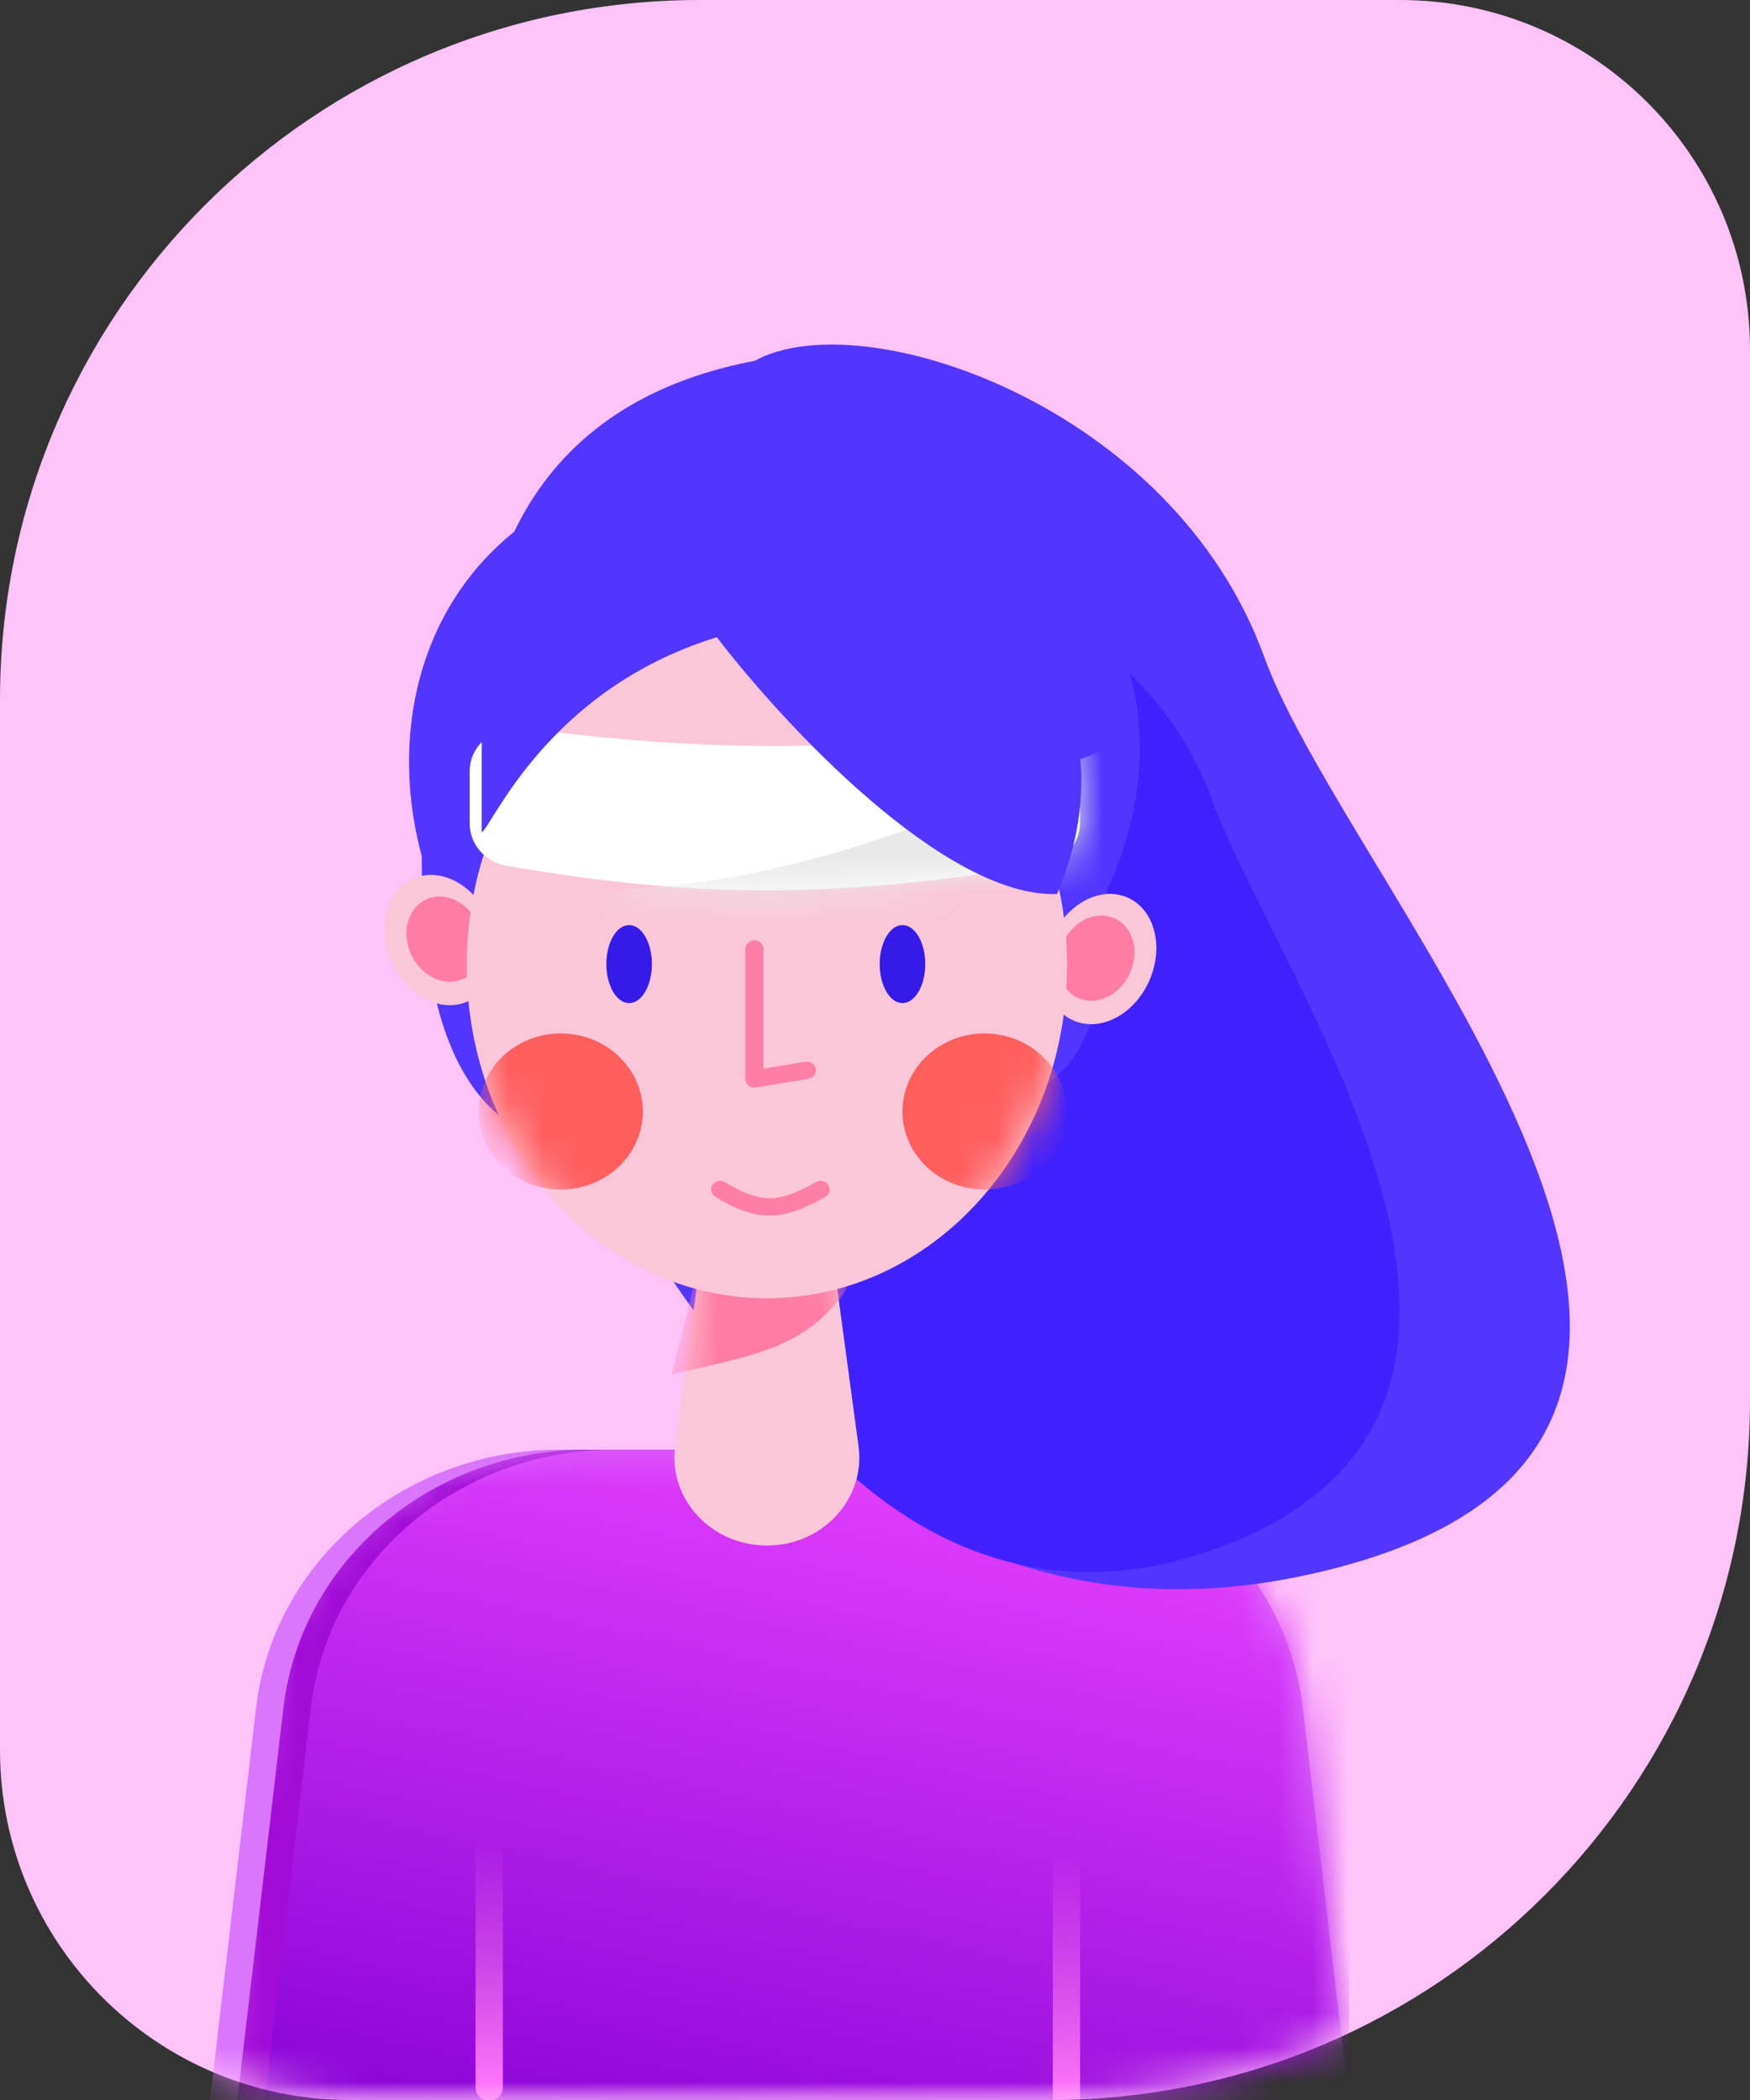 <svg width="50" height="60" viewBox="0 0 50 60" fill="none" xmlns="http://www.w3.org/2000/svg">
<rect x="0" y="0" width="50" height="60" fill="#333333" stroke="none"/>
<path d="M0 20C0 8.954 8.954 0 20 0H40C45.523 0 50 4.477 50 10V40C50 51.046 41.046 60 30 60H10C4.477 60 0 55.523 0 50V20Z" fill="#FFC2F9"/>
<mask id="mask0_72_489" style="mask-type:alpha" maskUnits="userSpaceOnUse" x="0" y="0" width="50" height="60">
<path d="M0 20C0 8.954 8.954 0 20 0H40C45.523 0 50 4.477 50 10V40C50 51.046 41.046 60 30 60H10C4.477 60 0 55.523 0 50V20Z" fill="#C4C4C4"/>
</mask>
<g mask="url(#mask0_72_489)">
<g clip-path="url(#clip0_72_489)">
<path d="M7.317 48.796C7.811 44.595 11.542 41.419 15.983 41.419H28.556C32.998 41.419 36.73 44.595 37.223 48.796L38.54 60H6L7.317 48.796Z" fill="#DA75FD"/>
<mask id="mask1_72_489" style="mask-type:alpha" maskUnits="userSpaceOnUse" x="6" y="41" width="33" height="19">
<path d="M7.317 48.796C7.811 44.595 11.542 41.419 15.983 41.419H28.556C32.998 41.419 36.73 44.595 37.223 48.796L38.54 60H6L7.317 48.796Z" fill="#00D355"/>
</mask>
<g mask="url(#mask1_72_489)">
<path d="M8.098 48.796C8.592 44.595 12.323 41.419 16.765 41.419H29.338C33.779 41.419 37.511 44.595 38.004 48.796L39.321 60H6.781L8.098 48.796Z" fill="#A10CD6"/>
<path d="M8.879 48.796C9.373 44.595 13.104 41.419 17.546 41.419H30.119C34.56 41.419 38.291 44.595 38.785 48.796L40.102 60H7.562L8.879 48.796Z" fill="url(#paint0_linear_72_489)"/>
</g>
<path fill-rule="evenodd" clip-rule="evenodd" d="M30.47 52.567C30.686 52.567 30.86 52.734 30.86 52.939V60C30.86 60.205 30.686 60.371 30.47 60.371C30.254 60.371 30.08 60.205 30.08 60V52.939C30.08 52.734 30.254 52.567 30.47 52.567Z" fill="url(#paint1_linear_72_489)"/>
<path fill-rule="evenodd" clip-rule="evenodd" d="M13.978 52.217C14.193 52.217 14.368 52.383 14.368 52.589V59.649C14.368 59.855 14.193 60.021 13.978 60.021C13.762 60.021 13.587 59.855 13.587 59.649V52.589C13.587 52.383 13.762 52.217 13.978 52.217Z" fill="url(#paint2_linear_72_489)"/>
</g>
<path d="M36.118 18.762C38.562 25.502 53.069 40.791 38.331 44.758C24.425 48.501 17.557 35.116 15.113 28.376C12.669 21.637 12.226 12.077 21.563 10.31C24.61 8.617 33.509 11.569 36.118 18.762Z" fill="#5236FF"/>
<path d="M34.616 22.819C36.481 27.962 45.712 40.381 34.616 44.294C24.984 47.691 18.838 36.414 18.377 30.224C16.511 25.081 16.199 17.776 23.41 16.401C25.767 15.098 32.625 17.329 34.616 22.819Z" fill="#4021FE"/>
<path d="M31.629 25.408C31.629 33.153 28.319 31.387 21.768 31.387C13.478 35.462 12.049 29.71 12.049 24.457C10.62 19.159 13.335 13.044 21.768 13.044C34.917 14.403 32.916 22.827 31.629 25.408Z" fill="#5236FF"/>
<path d="M20.196 34.647H23.627L24.53 41.325C24.733 42.827 23.503 44.158 21.911 44.158C20.32 44.158 19.09 42.827 19.293 41.325L20.196 34.647Z" fill="#FBC6D7"/>
<mask id="mask2_72_489" style="mask-type:alpha" maskUnits="userSpaceOnUse" x="19" y="34" width="6" height="11">
<path d="M20.195 34.647H23.626L24.529 41.325C24.732 42.827 23.502 44.158 21.911 44.158C20.319 44.158 19.089 42.827 19.292 41.325L20.195 34.647Z" fill="#FF7CA6"/>
</mask>
<g mask="url(#mask2_72_489)">
<path d="M20.338 34.647H23.768L24.197 36.821C23.027 38.548 21.482 38.723 19.195 39.267L20.338 34.647Z" fill="#FF7CA6"/>
</g>
<path d="M14.035 26.396C14.394 27.392 14.035 28.405 13.232 28.661C12.429 28.916 11.487 28.316 11.127 27.32C10.768 26.325 11.127 25.311 11.93 25.056C12.733 24.801 13.675 25.401 14.035 26.396Z" fill="#FBC6D7"/>
<path d="M13.709 26.512C13.943 27.161 13.684 27.83 13.129 28.007C12.573 28.183 11.933 27.8 11.699 27.151C11.464 26.502 11.724 25.833 12.279 25.657C12.834 25.48 13.474 25.863 13.709 26.512Z" fill="#FF7CA6"/>
<path d="M29.992 26.94C29.633 27.935 29.992 28.949 30.795 29.204C31.598 29.459 32.54 28.859 32.899 27.864C33.258 26.869 32.899 25.855 32.096 25.599C31.294 25.344 30.351 25.944 29.992 26.94Z" fill="#FBC6D7"/>
<path d="M30.318 27.056C30.083 27.705 30.343 28.374 30.898 28.55C31.453 28.727 32.093 28.343 32.328 27.695C32.562 27.045 32.302 26.376 31.747 26.2C31.192 26.023 30.552 26.407 30.318 27.056Z" fill="#FF7CA6"/>
<path d="M30.486 27.582C30.486 32.835 26.647 37.093 21.911 37.093C17.175 37.093 13.335 32.835 13.335 27.582C13.335 22.33 17.175 18.072 21.911 18.072C26.647 18.072 30.486 22.33 30.486 27.582Z" fill="#FBC6D7"/>
<mask id="mask3_72_489" style="mask-type:alpha" maskUnits="userSpaceOnUse" x="13" y="18" width="18" height="20">
<path d="M30.486 27.582C30.486 32.835 26.647 37.093 21.911 37.093C17.175 37.093 13.335 32.835 13.335 27.582C13.335 22.33 17.175 18.072 21.911 18.072C26.647 18.072 30.486 22.33 30.486 27.582Z" fill="#FBC6D7"/>
</mask>
<g mask="url(#mask3_72_489)">
<path d="M30.47 31.757C30.47 32.988 29.421 33.986 28.128 33.986C26.834 33.986 25.785 32.988 25.785 31.757C25.785 30.525 26.834 29.527 28.128 29.527C29.421 29.527 30.47 30.525 30.47 31.757Z" fill="#FF5E5E"/>
<path d="M18.366 31.757C18.366 32.988 17.317 33.986 16.023 33.986C14.729 33.986 13.68 32.988 13.68 31.757C13.68 30.525 14.729 29.527 16.023 29.527C17.317 29.527 18.366 30.525 18.366 31.757Z" fill="#FF5E5E"/>
</g>
<path fill-rule="evenodd" clip-rule="evenodd" d="M23.666 33.86C23.739 33.977 23.699 34.129 23.575 34.199C23.006 34.522 22.521 34.722 22.014 34.73C21.503 34.737 21.015 34.549 20.437 34.195C20.316 34.121 20.282 33.967 20.36 33.852C20.437 33.737 20.599 33.704 20.719 33.778C21.261 34.111 21.645 34.239 22.006 34.234C22.372 34.229 22.759 34.085 23.309 33.774C23.432 33.704 23.592 33.742 23.666 33.86Z" fill="#FF7FA8"/>
<path d="M18.626 27.545C18.626 28.161 18.334 28.66 17.975 28.66C17.616 28.66 17.324 28.161 17.324 27.545C17.324 26.93 17.616 26.43 17.975 26.43C18.334 26.43 18.626 26.93 18.626 27.545Z" fill="#361AE7"/>
<path d="M26.436 27.545C26.436 28.161 26.144 28.66 25.785 28.66C25.425 28.66 25.134 28.161 25.134 27.545C25.134 26.93 25.425 26.43 25.785 26.43C26.144 26.43 26.436 26.93 26.436 27.545Z" fill="#361AE7"/>
<path fill-rule="evenodd" clip-rule="evenodd" d="M21.554 26.864C21.698 26.864 21.814 26.975 21.814 27.112V30.533L23.006 30.336C23.148 30.313 23.283 30.403 23.308 30.538C23.332 30.673 23.237 30.801 23.096 30.824L21.599 31.072C21.523 31.085 21.445 31.065 21.387 31.017C21.328 30.971 21.294 30.901 21.294 30.828V27.112C21.294 26.975 21.41 26.864 21.554 26.864Z" fill="#FF7FA8"/>
<path d="M13.419 22.041C13.419 21.285 14.125 20.707 14.912 20.806C20.281 21.48 23.875 21.492 29.369 20.805C30.155 20.707 30.86 21.285 30.86 22.04V23.507C30.86 24.11 30.403 24.626 29.778 24.723C23.77 25.656 20.083 25.695 14.476 24.738C13.862 24.633 13.419 24.121 13.419 23.528V22.041Z" fill="white"/>
<mask id="mask4_72_489" style="mask-type:alpha" maskUnits="userSpaceOnUse" x="13" y="20" width="18" height="6">
<path d="M13.419 22.041C13.419 21.285 14.125 20.707 14.912 20.806C20.281 21.48 23.875 21.492 29.369 20.805C30.155 20.707 30.86 21.285 30.86 22.04V23.507C30.86 24.11 30.403 24.626 29.778 24.723C23.77 25.656 20.083 25.695 14.476 24.738C13.862 24.633 13.419 24.121 13.419 23.528V22.041Z" fill="white"/>
</mask>
<g mask="url(#mask4_72_489)">
<path d="M17.175 27.64C16.397 26.823 17.081 25.454 18.236 25.38C25.519 24.916 30.941 21.116 33.776 20.768C36.394 20.446 35.338 23.163 34.837 24.217C34.71 24.484 34.471 24.685 34.185 24.792C28.002 27.11 24.322 27.899 18.141 28.037C17.774 28.045 17.422 27.899 17.175 27.64Z" fill="#E9E9E9"/>
</g>
<path d="M13.764 23.778C14.05 23.642 15.622 19.702 20.481 18.207C22.387 20.698 26.998 25.653 30.2 25.544C31.2 23.28 31.887 18.506 26.627 17.528C20.052 16.305 13.764 17.256 13.764 20.517V23.778Z" fill="#5236FF"/>
</g>
<defs>
<linearGradient id="paint0_linear_72_489" x1="20.513" y1="64.212" x2="25.488" y2="41.312" gradientUnits="userSpaceOnUse">
<stop stop-color="#8300D3"/>
<stop offset="1" stop-color="#E43FFF"/>
</linearGradient>
<linearGradient id="paint1_linear_72_489" x1="30.47" y1="60" x2="30.47" y2="52.939" gradientUnits="userSpaceOnUse">
<stop stop-color="#FF77FA"/>
<stop offset="1" stop-color="#FF77E9" stop-opacity="0"/>
</linearGradient>
<linearGradient id="paint2_linear_72_489" x1="13.978" y1="59.649" x2="13.978" y2="52.589" gradientUnits="userSpaceOnUse">
<stop stop-color="#FF77FA"/>
<stop offset="1" stop-color="#FF77E9" stop-opacity="0"/>
</linearGradient>
<clipPath id="clip0_72_489">
<rect width="32.54" height="18.581" fill="white" transform="translate(6 41.419)"/>
</clipPath>
</defs>
</svg>
